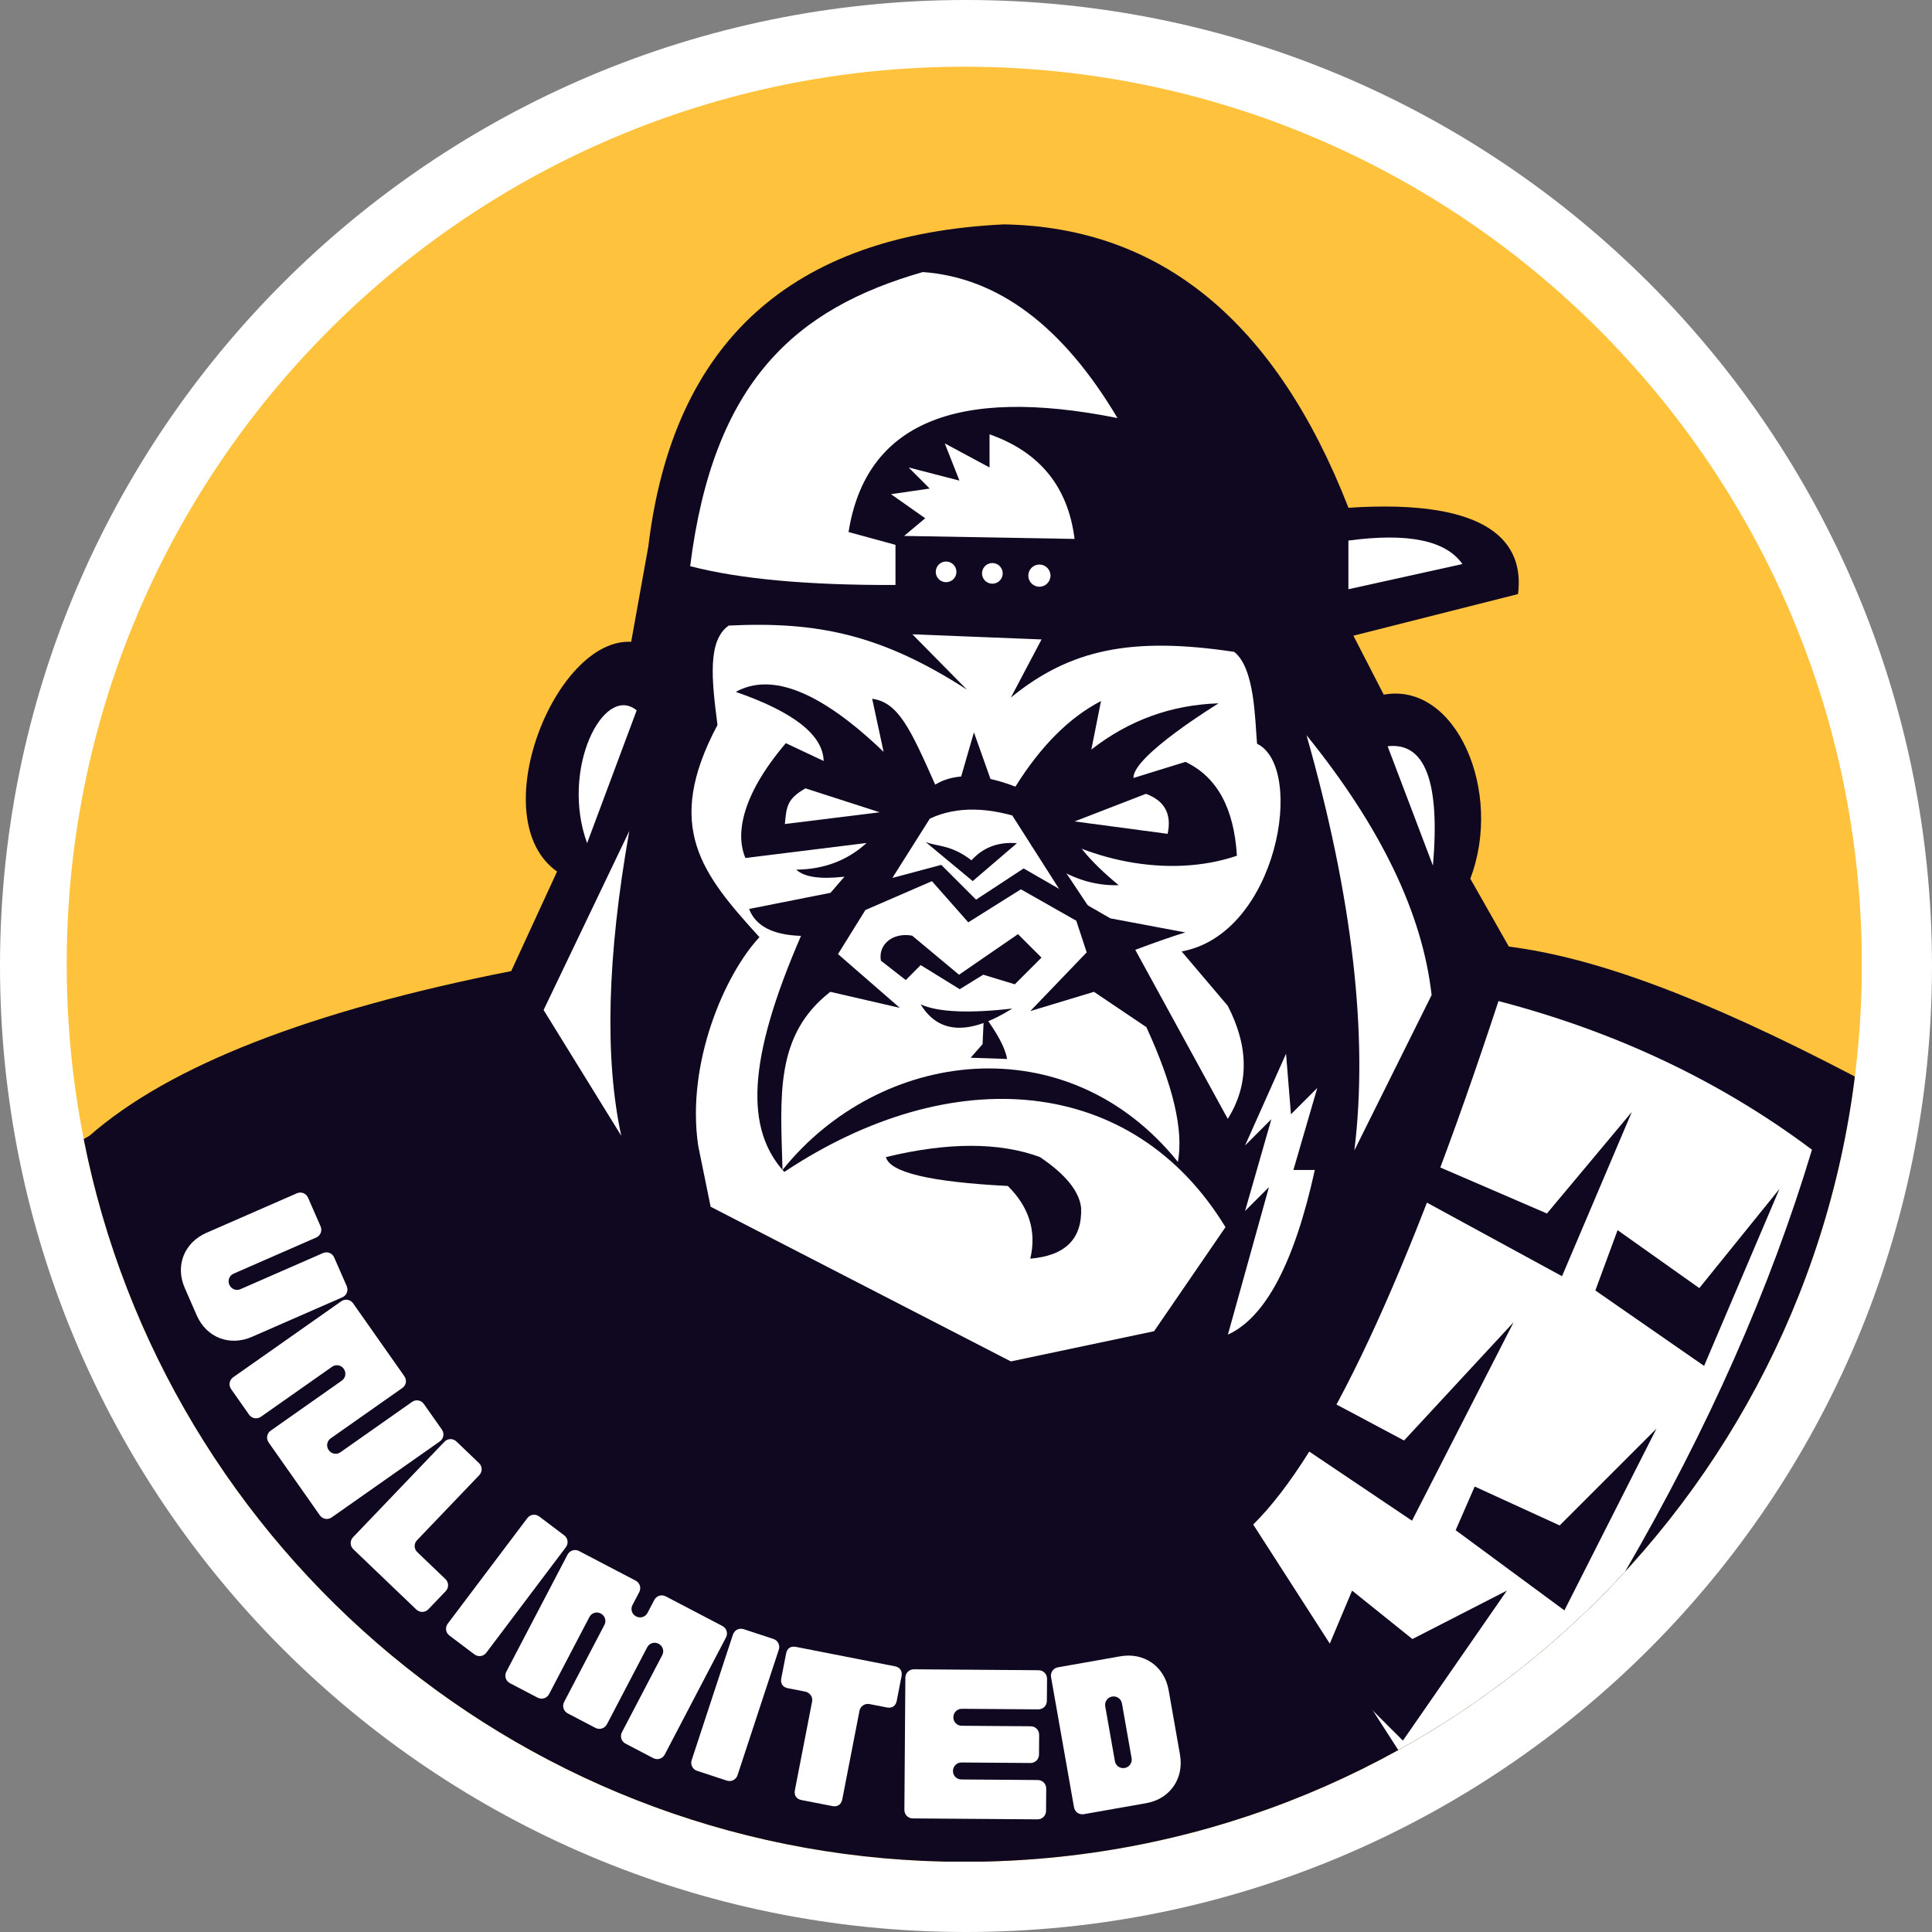 <svg xmlns="http://www.w3.org/2000/svg" xmlns:xlink="http://www.w3.org/1999/xlink" width="500" zoomAndPan="magnify" viewBox="0 0 375 375" height="500" preserveAspectRatio="xMidYMid meet" version="1.0"><rect x="0" y="0" width="375" height="375" fill="#808080" stroke="none"/><defs><g/><clipPath id="fee0adcb64"><path d="M 187.5 0 C 83.945 0 0 83.945 0 187.5 C 0 291.055 83.945 375 187.5 375 C 291.055 375 375 291.055 375 187.5 C 375 83.945 291.055 0 187.5 0 " clip-rule="nonzero"/></clipPath><clipPath id="514b11d3ab"><path d="M 12.949 12.949 L 361.344 12.949 L 361.344 361.344 L 12.949 361.344 Z M 12.949 12.949 " clip-rule="nonzero"/></clipPath><clipPath id="c031c376f4"><path d="M 16.102 43.238 L 360.648 43.238 L 360.648 361.344 L 16.102 361.344 Z M 16.102 43.238 " clip-rule="nonzero"/></clipPath></defs><g clip-path="url(#fee0adcb64)"><rect x="-37.5" width="450" fill="#ffffff" y="-37.5" height="450" fill-opacity="1"/></g><g clip-path="url(#514b11d3ab)"><path fill="#ffc23c" d="M 12.949 187.16 C 12.949 90.945 90.945 12.949 187.16 12.949 C 283.379 12.949 361.379 90.945 361.379 187.16 C 361.379 283.379 283.379 361.375 187.16 361.375 C 90.945 361.375 12.949 283.379 12.949 187.16 " fill-opacity="1" fill-rule="nonzero"/></g><g clip-path="url(#c031c376f4)"><path fill="#100720" d="M 16.25 221.094 L 17.383 220.438 C 32.867 206.859 60.148 196.207 99.23 188.484 L 108.125 169.164 C 93.703 158.992 107.645 123.793 122.512 124.574 L 125.844 106.043 C 130.602 66.363 153.609 45.535 194.863 43.551 C 225.348 44.098 247.641 62.434 261.738 98.559 C 289.648 96.723 295.879 105.602 294.648 115.309 L 262.695 123.387 L 268.582 134.832 C 282.637 132.281 291.836 153.695 285.383 170.547 L 292.867 183.734 C 309.516 185.844 330.398 193.457 360.027 208.953 C 349.305 294.883 276 361.375 187.16 361.375 C 102.555 361.375 32.039 301.07 16.25 221.094 " fill-opacity="1" fill-rule="nonzero"/></g><path fill="#ffffff" d="M 290.855 194.305 C 313.727 200.277 334.012 209.895 351.703 223.156 C 343.621 250.047 331.523 277.352 315.414 305.07 C 302.75 318.84 287.898 330.562 271.406 339.688 L 243.246 295.91 C 257.266 282.078 273.137 248.211 290.855 194.305 " fill-opacity="1" fill-rule="nonzero"/><path fill="#ffffff" d="M 187.676 133.852 L 177.094 123.117 L 202.164 124.113 L 196.211 135.391 C 207.73 125.984 219.691 123.539 239.555 126.527 C 243.578 129.68 243.582 139.758 243.996 144.363 C 253.441 148.918 248.062 181.242 229.355 184.676 L 238.309 195.23 C 242.441 203.25 242.441 210.562 238.309 217.172 L 220.355 184.363 C 224.316 182.871 227.555 181.742 230.074 180.984 L 215.52 178.25 L 198.688 168.566 L 189.453 174.621 L 182.699 167.871 L 173.207 170.41 L 180.48 158.898 C 185.738 156.426 192.137 156.562 199.668 159.305 C 210.414 166.898 226.668 170.664 240.082 166.098 C 239.531 156.848 236.203 150.777 230.098 147.883 L 220.012 151.004 C 219.758 146.773 236.531 136.516 236.531 136.516 C 227.34 136.812 219.109 139.805 211.832 145.488 L 213.703 136.07 C 207.551 139.266 202.016 144.801 197.094 152.684 C 190.441 150.137 185.25 150.008 181.523 152.293 C 176.766 141.625 174.422 136.328 169.289 135.629 L 171.508 145.934 C 159.383 134.305 149.82 130.426 142.812 134.293 C 154.062 138.195 159.75 142.664 159.871 147.707 L 152.531 144.246 C 143.289 155.109 142.957 162.559 144.684 166.539 L 168.207 163.621 C 164.477 167.02 159.926 168.746 154.555 168.797 C 156.074 170.242 159.195 170.699 163.906 170.164 L 161.203 173.293 L 145.398 176.43 C 146.668 179.746 150.027 181.488 155.477 181.652 C 144.918 205.961 144.695 219.211 152.23 227.473 C 184.703 205.887 219.82 208.555 237.863 238.188 L 224.008 258.387 L 196.203 264.25 L 137.934 234.227 L 135.523 222.402 C 133.145 206.422 140.664 189.102 147.41 181.906 C 136.27 169.645 128.727 160.504 139.266 140.715 C 138.094 131.762 137.34 124.309 141.445 121.422 C 158.582 120.586 171.059 123.125 187.676 133.852 " fill-opacity="1" fill-rule="evenodd"/><path fill="#ffffff" d="M 180.887 171.035 L 167.973 176.633 L 162.656 185.191 L 174.652 195.625 L 161.164 192.512 C 150.367 200.926 151.48 212.676 151.887 227.086 C 170.719 203.609 207.035 198.75 228.629 225.52 C 229.758 219.398 227.719 210.684 222.508 199.367 L 212.336 192.512 L 199.98 196.25 L 210.926 184.852 L 208.906 178.715 L 198.156 172.613 L 187.941 179.023 L 180.887 171.035 " fill-opacity="1" fill-rule="evenodd"/><path fill="#100720" d="M 171.961 224.586 C 183.992 221.676 193.957 221.676 201.852 224.586 C 206.828 227.938 209.488 231.227 209.844 234.445 C 210.074 240.449 206.785 243.734 199.98 244.305 C 201.223 239.012 199.77 234.309 195.617 230.195 C 180.555 229.422 172.668 227.551 171.961 224.586 " fill-opacity="1" fill-rule="evenodd"/><path fill="#100720" d="M 186.145 189.195 L 177.047 181.609 C 173.23 180.926 170.426 183.352 170.98 186.465 L 175.805 190.227 L 178.703 187.324 L 186.285 192.004 L 190.844 189.188 L 196.973 191.055 L 202.152 185.875 L 197.594 181.316 L 186.145 189.195 " fill-opacity="1" fill-rule="evenodd"/><path fill="#100720" d="M 197.387 163.668 L 188.801 171.02 L 179.652 163.422 C 182.043 164.379 184.527 163.895 188.562 166.984 C 190.828 164.473 193.77 163.367 197.387 163.668 " fill-opacity="1" fill-rule="evenodd"/><path fill="#ffffff" d="M 170.746 157.664 L 156.34 153.02 C 152.777 155.039 152.656 156.551 152.344 159.941 L 170.746 157.664 " fill-opacity="1" fill-rule="evenodd"/><path fill="#ffffff" d="M 222.418 154.082 L 208.574 159.438 L 226.637 161.848 C 227.461 158.004 226.055 155.414 222.418 154.082 " fill-opacity="1" fill-rule="evenodd"/><path fill="#ffffff" d="M 269.336 144.844 C 276.609 144.016 279.543 151.738 278.133 168.02 L 269.336 144.844 " fill-opacity="1" fill-rule="evenodd"/><path fill="#100720" d="M 196.48 158.277 L 206.562 174.086 L 212.422 177.672 L 199.43 158.129 L 196.48 158.277 " fill-opacity="1" fill-rule="evenodd"/><path fill="#100720" d="M 203.016 167.105 C 207.539 170.402 212.246 171.969 217.137 171.812 C 211.457 167.145 208.105 163.051 207.078 159.539 L 199.43 158.129 L 200.234 164.164 L 203.016 167.105 " fill-opacity="1" fill-rule="evenodd"/><path fill="#100720" d="M 189.039 142.152 L 186.188 152.012 L 192.84 152.848 Z M 189.039 142.152 " fill-opacity="1" fill-rule="evenodd"/><path fill="#ffffff" d="M 123.578 137.879 C 117.117 132.598 108.734 149.398 113.957 163.656 L 123.578 137.879 " fill-opacity="1" fill-rule="evenodd"/><path fill="#100720" d="M 190.977 197.047 C 193.641 200.625 195.137 203.461 195.473 205.547 L 188.402 205.305 L 190.715 202.676 L 190.977 197.047 " fill-opacity="1" fill-rule="evenodd"/><path fill="#100720" d="M 196.492 195.758 C 188.141 200.984 182.211 200.715 178.703 194.957 C 182.102 196.461 188.035 196.73 196.492 195.758 " fill-opacity="1" fill-rule="evenodd"/><path fill="#ffffff" d="M 249.621 204.523 L 241.664 222.344 L 246.773 217.23 L 241.664 235.055 L 246.301 230.418 L 238.336 259.047 C 245.629 255.727 251.25 245.074 255.207 227.094 L 251.047 227.094 L 255.684 211.172 L 250.574 216.281 L 249.621 204.523 " fill-opacity="1" fill-rule="evenodd"/><path fill="#ffffff" d="M 179.117 52.805 C 154.344 59.895 138.438 74.102 133.961 109.895 C 143.547 112.395 156.832 113.609 173.812 113.543 L 173.812 105.754 L 164.703 103.27 C 168.043 82.238 185.441 74.863 216.902 81.141 C 206.301 63.305 193.707 53.859 179.117 52.805 " fill-opacity="1" fill-rule="evenodd"/><path fill="#ffffff" d="M 261.723 104.926 L 261.723 114.371 L 283.852 109.48 C 280.652 104.887 273.277 103.367 261.723 104.926 " fill-opacity="1" fill-rule="evenodd"/><path fill="#ffffff" d="M 192.07 84.301 L 192.07 90.734 L 183.379 86.059 L 186.227 93.285 L 176.363 90.734 L 180.457 94.828 L 172.938 95.918 L 179.582 100.594 L 175.488 104.023 L 208.574 104.605 C 207.316 94.5 201.82 87.73 192.07 84.301 " fill-opacity="1" fill-rule="evenodd"/><path fill="#ffffff" d="M 181.629 111 C 181.629 109.891 182.523 108.992 183.633 108.992 C 184.742 108.992 185.641 109.891 185.641 111 C 185.641 112.109 184.742 113.004 183.633 113.004 C 182.523 113.004 181.629 112.109 181.629 111 " fill-opacity="1" fill-rule="nonzero"/><path fill="#ffffff" d="M 190.609 111.293 C 190.609 110.184 191.508 109.285 192.617 109.285 C 193.723 109.285 194.625 110.184 194.625 111.293 C 194.625 112.402 193.723 113.297 192.617 113.297 C 191.508 113.297 190.609 112.402 190.609 111.293 " fill-opacity="1" fill-rule="nonzero"/><path fill="#ffffff" d="M 199.594 111.73 C 199.594 110.539 200.555 109.578 201.746 109.578 C 202.934 109.578 203.898 110.539 203.898 111.73 C 203.898 112.918 202.934 113.883 201.746 113.883 C 200.555 113.883 199.594 112.918 199.594 111.73 " fill-opacity="1" fill-rule="nonzero"/><path fill="#100720" d="M 316.742 215.82 L 303.188 247.711 L 272.062 230.762 L 272.055 223.367 L 300.258 235.539 L 316.742 215.82 " fill-opacity="1" fill-rule="evenodd"/><path fill="#100720" d="M 345.398 230.762 L 330.762 265.121 L 309.656 250.48 L 313.973 238.773 L 329.836 250.02 L 345.398 230.762 " fill-opacity="1" fill-rule="evenodd"/><path fill="#100720" d="M 293.789 256.648 L 274.07 295.164 L 248.184 277.754 L 251.418 268.355 L 272.527 279.602 L 293.789 256.648 " fill-opacity="1" fill-rule="evenodd"/><path fill="#100720" d="M 321.52 277.293 L 303.648 312.574 L 282.543 297.008 L 286.238 288.535 L 302.727 296.086 L 321.52 277.293 " fill-opacity="1" fill-rule="evenodd"/><path fill="#100720" d="M 292.48 308.738 L 272.301 337.855 L 256.738 322.297 L 262.441 308.738 L 274.148 318.137 L 292.48 308.738 " fill-opacity="1" fill-rule="evenodd"/><path fill="#ffffff" d="M 253.594 142.703 C 262.52 174.105 265.617 200.969 262.883 223.293 L 277.875 193.145 C 276.109 177.332 268.016 160.516 253.594 142.703 " fill-opacity="1" fill-rule="evenodd"/><path fill="#ffffff" d="M 122.148 161.293 L 105.512 196.039 L 120.586 220.453 C 117.324 205.352 117.848 185.633 122.148 161.293 " fill-opacity="1" fill-rule="evenodd"/><g fill="#ffffff" fill-opacity="1"><g transform="translate(31.941, 241.03)"><g><path d="M 3.914 8.949 L 6.25 14.289 C 8.133 18.598 12.645 20.336 16.957 18.453 L 34.492 10.781 C 35.355 10.406 35.727 9.453 35.352 8.59 L 32.93 3.055 C 32.551 2.191 31.602 1.82 30.738 2.195 L 14.727 9.199 C 13.898 9.562 12.945 9.188 12.566 8.328 C 12.203 7.496 12.578 6.543 13.406 6.184 L 29.418 -0.82 C 30.281 -1.195 30.652 -2.148 30.277 -3.012 L 27.855 -8.547 C 27.477 -9.41 26.527 -9.785 25.664 -9.406 L 8.125 -1.738 C 3.816 0.148 2.031 4.641 3.914 8.949 Z M 3.914 8.949 "/></g></g></g><g fill="#ffffff" fill-opacity="1"><g transform="translate(42.952, 266.912)"><g><path d="M 1.914 2.723 L 5.391 7.668 C 5.93 8.438 6.938 8.613 7.707 8.07 L 21.504 -1.625 C 22.242 -2.148 23.25 -1.973 23.77 -1.23 C 24.312 -0.461 24.137 0.547 23.395 1.066 L 9.602 10.766 C 8.832 11.305 8.656 12.312 9.199 13.082 L 19.125 27.203 C 19.664 27.973 20.672 28.148 21.441 27.605 L 42.402 12.875 C 43.172 12.332 43.348 11.324 42.805 10.555 L 39.328 5.613 C 38.789 4.84 37.781 4.664 37.012 5.207 L 23.129 14.969 C 22.387 15.488 21.379 15.312 20.84 14.543 C 20.32 13.801 20.496 12.793 21.234 12.273 L 35.117 2.512 C 35.918 1.953 36.062 0.965 35.52 0.195 L 25.594 -13.926 C 25.055 -14.695 24.047 -14.871 23.277 -14.328 L 2.32 0.406 C 1.551 0.945 1.375 1.953 1.914 2.723 Z M 1.914 2.723 "/></g></g></g><g fill="#ffffff" fill-opacity="1"><g transform="translate(66.184, 298.416)"><g><path d="M 2.406 2.301 L 14.613 13.984 C 15.293 14.633 16.316 14.613 16.969 13.934 L 20.32 10.43 C 20.969 9.75 20.945 8.727 20.266 8.074 L 14.828 2.871 C 14.148 2.223 14.129 1.199 14.754 0.547 L 26.836 -12.082 C 27.484 -12.762 27.465 -13.785 26.785 -14.434 L 22.418 -18.613 C 21.738 -19.262 20.715 -19.242 20.066 -18.562 L 2.352 -0.051 C 1.703 0.629 1.727 1.652 2.406 2.301 Z M 2.406 2.301 "/></g></g></g><g fill="#ffffff" fill-opacity="1"><g transform="translate(84.587, 315.464)"><g><path d="M 2.656 2.004 L 7.484 5.641 C 8.234 6.207 9.246 6.066 9.812 5.316 L 25.238 -15.141 C 25.805 -15.891 25.66 -16.906 24.91 -17.473 L 20.086 -21.109 C 19.332 -21.676 18.32 -21.535 17.754 -20.781 L 2.332 -0.328 C 1.766 0.426 1.906 1.438 2.656 2.004 Z M 2.656 2.004 "/></g></g></g><g fill="#ffffff" fill-opacity="1"><g transform="translate(96.037, 325.166)"><g><path d="M 2.949 1.543 L 8.305 4.344 C 9.137 4.777 10.113 4.473 10.551 3.641 L 18.363 -11.301 C 18.785 -12.105 19.762 -12.41 20.562 -11.992 C 21.395 -11.555 21.703 -10.578 21.281 -9.777 L 13.469 5.164 C 13.031 6 13.34 6.977 14.172 7.41 L 19.527 10.211 C 20.359 10.648 21.355 10.309 21.773 9.508 L 29.586 -5.434 C 30.008 -6.234 30.984 -6.539 31.785 -6.121 C 32.617 -5.688 32.926 -4.711 32.504 -3.906 L 24.691 11.035 C 24.254 11.867 24.562 12.844 25.395 13.281 L 30.75 16.082 C 31.582 16.516 32.559 16.211 32.996 15.379 L 44.867 -7.324 C 45.305 -8.156 44.996 -9.133 44.164 -9.57 L 33.199 -15.305 C 32.363 -15.742 31.387 -15.434 30.953 -14.602 L 29.645 -12.102 C 29.223 -11.301 28.246 -10.992 27.414 -11.43 C 26.613 -11.848 26.305 -12.824 26.727 -13.625 L 28.035 -16.129 C 28.469 -16.961 28.164 -17.938 27.328 -18.375 L 16.363 -24.109 C 15.531 -24.543 14.555 -24.238 14.117 -23.406 L 2.246 -0.703 C 1.809 0.129 2.117 1.105 2.949 1.543 Z M 2.949 1.543 "/></g></g></g><g fill="#ffffff" fill-opacity="1"><g transform="translate(132.157, 342.684)"><g><path d="M 3.164 1.039 L 8.902 2.926 C 9.797 3.223 10.711 2.758 11.004 1.867 L 19.004 -22.469 C 19.301 -23.363 18.836 -24.277 17.945 -24.57 L 12.203 -26.457 C 11.309 -26.754 10.395 -26.293 10.102 -25.398 L 2.102 -1.062 C 1.809 -0.168 2.27 0.746 3.164 1.039 Z M 3.164 1.039 "/></g></g></g><g fill="#ffffff" fill-opacity="1"><g transform="translate(145.732, 347.481)"><g><path d="M 9.84 1.91 L 15.84 3.078 C 16.836 3.27 17.559 2.785 17.758 1.754 L 21.098 -15.438 C 21.27 -16.324 22.152 -16.891 23.043 -16.719 L 26.414 -16.062 C 27.41 -15.871 28.133 -16.355 28.324 -17.352 L 29.258 -22.145 C 29.449 -23.141 28.961 -23.863 27.969 -24.055 L 8.758 -27.824 C 7.73 -28.023 7.043 -27.531 6.852 -26.535 L 5.91 -21.703 C 5.719 -20.711 6.207 -19.988 7.199 -19.797 L 10.539 -19.148 C 11.461 -18.969 12.07 -18.113 11.898 -17.223 L 8.559 -0.031 C 8.359 0.996 8.844 1.719 9.84 1.91 Z M 9.84 1.91 "/></g></g></g><g fill="#ffffff" fill-opacity="1"><g transform="translate(173.864, 352.931)"><g><path d="M 3.328 0.023 L 27.5 0.203 C 28.438 0.211 29.168 -0.508 29.176 -1.449 L 29.207 -5.754 C 29.215 -6.695 28.496 -7.422 27.555 -7.43 L 12.719 -7.539 C 11.816 -7.547 11.098 -8.277 11.105 -9.18 C 11.109 -10.086 11.84 -10.84 12.746 -10.832 L 26.133 -10.734 C 27.074 -10.727 27.801 -11.445 27.809 -12.387 L 27.836 -16.184 C 27.844 -17.125 27.125 -17.855 26.184 -17.863 L 12.797 -17.961 C 11.895 -17.969 11.176 -18.695 11.18 -19.602 C 11.188 -20.543 11.918 -21.262 12.82 -21.254 L 27.656 -21.145 C 28.598 -21.137 29.328 -21.855 29.332 -22.797 L 29.367 -27.066 C 29.371 -28.008 28.652 -28.734 27.715 -28.742 L 3.543 -28.922 C 2.602 -28.93 1.875 -28.211 1.867 -27.27 L 1.676 -1.652 C 1.668 -0.711 2.387 0.02 3.328 0.023 Z M 3.328 0.023 "/></g></g></g><g fill="#ffffff" fill-opacity="1"><g transform="translate(207.109, 352.705)"><g><path d="M 3.277 -0.578 L 15.359 -2.707 C 19.992 -3.523 22.742 -7.5 21.926 -12.133 L 19.723 -24.641 C 18.906 -29.273 14.965 -32.031 10.332 -31.215 L -1.746 -29.086 C -2.672 -28.922 -3.262 -28.082 -3.098 -27.156 L 1.352 -1.93 C 1.512 -1 2.352 -0.414 3.277 -0.578 Z M 11.18 -9.539 C 10.289 -9.383 9.449 -9.969 9.293 -10.859 L 7.422 -21.48 C 7.258 -22.406 7.844 -23.242 8.734 -23.402 C 9.66 -23.562 10.5 -22.977 10.664 -22.051 L 12.535 -11.43 C 12.691 -10.539 12.105 -9.703 11.18 -9.539 Z M 11.18 -9.539 "/></g></g></g></svg>